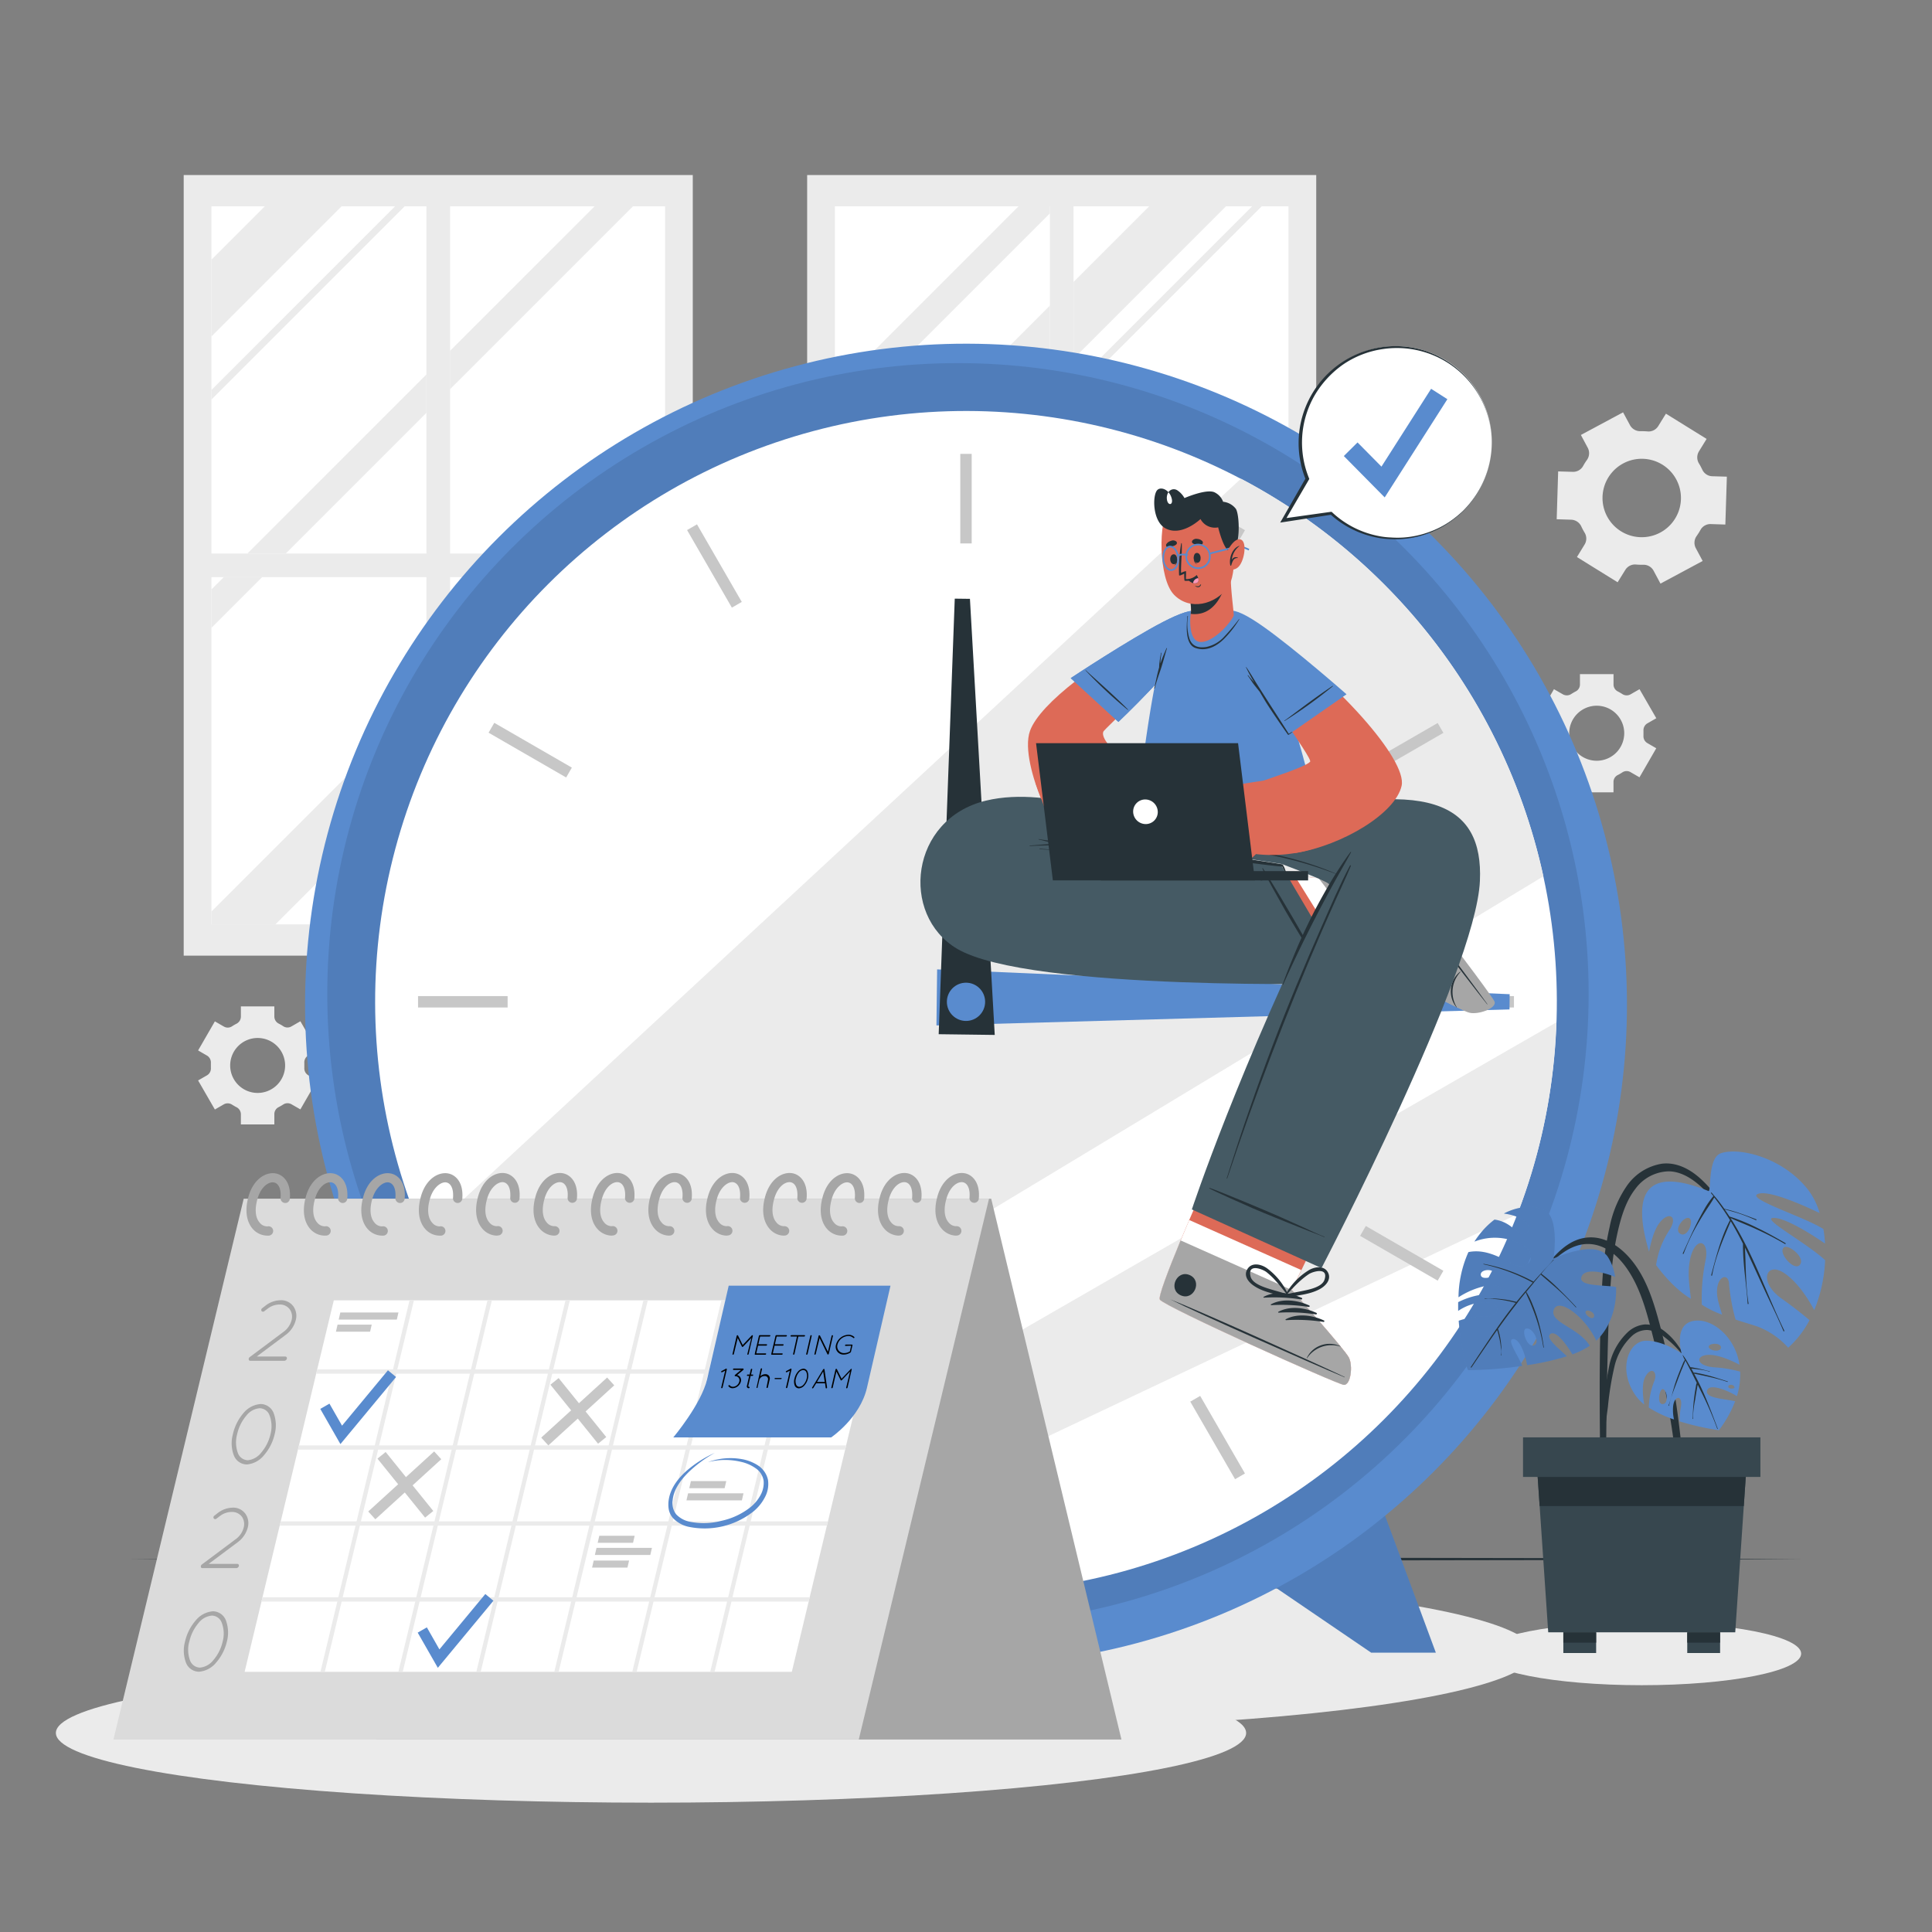 <svg xmlns="http://www.w3.org/2000/svg" viewBox="0 0 500 500"><rect x="0" y="0" width="500" height="500" fill="#808080" stroke="none"/><g id="freepik--background-complete--inject-65"><path d="M408.11,144.16l10.53,6.53,2-3.22a2.94,2.94,0,0,1,2.77-1.37c.62.05,1.23.07,1.85.06a2.93,2.93,0,0,1,2.68,1.53l1.79,3.35,10.92-5.86-1.79-3.34a3,3,0,0,1,.2-3.08c.35-.51.68-1,1-1.58a2.92,2.92,0,0,1,2.67-1.55l3.79.12.39-12.39-3.81-.11a2.93,2.93,0,0,1-2.56-1.73c-.13-.27-.27-.54-.41-.81s-.3-.54-.46-.8a3,3,0,0,1,0-3.07l2-3.25-10.53-6.53-2,3.23a2.94,2.94,0,0,1-2.78,1.36c-.61-.05-1.22-.07-1.84-.06a3,3,0,0,1-2.67-1.54l-1.8-3.34-10.92,5.86,1.79,3.34a3,3,0,0,1-.19,3.08,15.09,15.09,0,0,0-1,1.57,2.94,2.94,0,0,1-2.68,1.55l-3.8-.11-.38,12.38,3.8.12a3,3,0,0,1,2.56,1.72c.13.28.26.55.41.83s.29.53.45.79a2.94,2.94,0,0,1,0,3.09Zm7.82-10.49a10.15,10.15,0,1,1,13.74,4.16A10.15,10.15,0,0,1,415.93,133.67Z" style="fill:#ebebeb"></path><path d="M397.81,193.65l4.34,7.52,2.3-1.33a2,2,0,0,1,2.17.07,11.27,11.27,0,0,0,1.12.65,2,2,0,0,1,1.14,1.83v2.66h8.69v-2.66a2,2,0,0,1,1.14-1.83,11.27,11.27,0,0,0,1.12-.65,2,2,0,0,1,2.17-.07l2.3,1.33,4.34-7.52-2.31-1.34a2.05,2.05,0,0,1-1-1.91c0-.21,0-.43,0-.64s0-.43,0-.64a2.06,2.06,0,0,1,1-1.91l2.32-1.33-4.34-7.52L422,179.69a2.05,2.05,0,0,1-2.16-.08c-.36-.23-.74-.45-1.12-.65a2,2,0,0,1-1.14-1.83v-2.66h-8.69v2.66a2,2,0,0,1-1.14,1.83c-.38.2-.75.42-1.11.65a2.07,2.07,0,0,1-2.17.08l-2.31-1.33-4.34,7.52,2.31,1.33a2.05,2.05,0,0,1,1,1.91c0,.21,0,.42,0,.64s0,.43,0,.64a2.08,2.08,0,0,1-1,1.92Zm8.3-3.89a7.12,7.12,0,1,1,7.11,7.12A7.11,7.11,0,0,1,406.11,189.76Z" style="fill:#ebebeb"></path><path d="M51.27,279.62l4.34,7.52,2.3-1.33a2.05,2.05,0,0,1,2.16.08c.37.23.74.45,1.13.65a2.06,2.06,0,0,1,1.14,1.83V291H71v-2.66a2,2,0,0,1,1.15-1.83c.38-.2.76-.42,1.12-.65a2.05,2.05,0,0,1,2.16-.08l2.31,1.33,4.33-7.52-2.31-1.33a2.05,2.05,0,0,1-1-1.91c0-.21,0-.43,0-.64s0-.43,0-.64a2.05,2.05,0,0,1,1-1.91l2.31-1.34-4.33-7.52-2.31,1.33a2,2,0,0,1-2.17-.07,11.27,11.27,0,0,0-1.12-.65A2.06,2.06,0,0,1,71,263.11v-2.66H62.34v2.66a2.06,2.06,0,0,1-1.14,1.83,11.27,11.27,0,0,0-1.12.65,2,2,0,0,1-2.16.07l-2.31-1.33-4.34,7.52,2.31,1.34a2.08,2.08,0,0,1,1,1.9c0,.22,0,.43,0,.65s0,.43,0,.64a2.06,2.06,0,0,1-1,1.91Zm8.3-3.88a7.11,7.11,0,1,1,7.11,7.11A7.11,7.11,0,0,1,59.57,275.74Z" style="fill:#ebebeb"></path><rect x="47.54" y="45.3" width="131.75" height="202.02" style="fill:#ebebeb"></rect><rect x="54.72" y="53.39" width="55.64" height="89.86" style="fill:#fff"></rect><rect x="116.49" y="53.39" width="55.63" height="89.86" style="fill:#fff"></rect><rect x="54.72" y="149.37" width="55.64" height="89.86" style="fill:#fff"></rect><rect x="116.49" y="149.37" width="55.63" height="89.86" style="fill:#fff"></rect><polygon points="88.41 53.39 54.72 87.08 54.72 67.2 68.54 53.39 88.41 53.39" style="fill:#ebebeb"></polygon><polygon points="54.72 235.91 110.36 180.27 110.36 200.13 71.27 239.23 54.72 239.23 54.72 235.91" style="fill:#ebebeb"></polygon><polygon points="161.13 149.37 116.48 194.02 116.48 174.15 141.26 149.37 161.13 149.37" style="fill:#ebebeb"></polygon><polygon points="172.12 118.52 172.12 138.38 167.25 143.25 147.38 143.25 172.12 118.52" style="fill:#ebebeb"></polygon><polygon points="172.12 218.41 172.12 238.28 171.17 239.23 151.31 239.23 172.12 218.41" style="fill:#ebebeb"></polygon><polygon points="57.91 149.37 67.84 149.37 54.72 162.49 54.72 152.55 57.91 149.37" style="fill:#ebebeb"></polygon><polygon points="64.03 143.25 110.36 96.91 110.36 106.84 73.96 143.25 64.03 143.25" style="fill:#ebebeb"></polygon><polygon points="163.82 53.39 116.48 100.72 116.48 90.79 153.89 53.39 163.82 53.39" style="fill:#ebebeb"></polygon><polygon points="104.74 53.39 54.72 103.41 54.72 100.92 102.25 53.39 104.74 53.39" style="fill:#ebebeb"></polygon><polygon points="85.82 239.23 110.36 214.68 110.36 217.17 88.31 239.23 85.82 239.23" style="fill:#ebebeb"></polygon><polygon points="172.12 152.94 172.12 155.41 116.48 211.05 116.48 208.56 172.12 152.94" style="fill:#ebebeb"></polygon><rect x="208.89" y="45.3" width="131.75" height="202.02" style="fill:#ebebeb"></rect><rect x="216.07" y="53.39" width="55.64" height="89.86" style="fill:#fff"></rect><rect x="277.83" y="53.39" width="55.63" height="89.86" style="fill:#fff"></rect><rect x="216.07" y="149.37" width="55.64" height="89.86" style="fill:#fff"></rect><rect x="277.83" y="149.37" width="55.63" height="89.86" style="fill:#fff"></rect><polygon points="216.07 149.37 221.31 149.37 216.07 154.61 216.07 149.37" style="fill:#ebebeb"></polygon><polygon points="216.07 134.74 271.71 79.09 271.71 98.97 227.43 143.25 216.07 143.25 216.07 134.74" style="fill:#ebebeb"></polygon><polygon points="317.29 53.39 277.83 92.85 277.83 72.97 297.41 53.39 317.29 53.39" style="fill:#ebebeb"></polygon><polygon points="333.46 178.55 333.46 198.42 292.66 239.23 277.83 239.23 277.83 234.18 333.46 178.55" style="fill:#ebebeb"></polygon><polygon points="271.71 53.39 271.71 55.23 216.07 110.87 216.07 100.93 263.6 53.39 271.71 53.39" style="fill:#ebebeb"></polygon><polygon points="249.63 239.23 271.71 217.15 271.71 227.08 259.56 239.23 249.63 239.23" style="fill:#ebebeb"></polygon><polygon points="333.46 155.39 333.46 165.33 277.83 220.96 277.83 211.03 333.46 155.39" style="fill:#ebebeb"></polygon><polygon points="228.07 149.37 230.56 149.37 216.07 163.86 216.07 161.38 228.07 149.37" style="fill:#ebebeb"></polygon><polygon points="234.19 143.25 271.71 105.73 271.71 108.22 236.68 143.25 234.19 143.25" style="fill:#ebebeb"></polygon><polygon points="326.54 53.39 277.83 102.1 277.83 99.61 324.05 53.39 326.54 53.39" style="fill:#ebebeb"></polygon><polygon points="216.07 237.36 271.71 181.72 271.71 184.2 216.68 239.23 216.07 239.23 216.07 237.36" style="fill:#ebebeb"></polygon><polygon points="306.54 149.37 277.83 178.08 277.83 175.6 304.05 149.37 306.54 149.37" style="fill:#ebebeb"></polygon><polygon points="333.46 119.96 333.46 122.45 312.66 143.25 310.17 143.25 333.46 119.96" style="fill:#ebebeb"></polygon></g><g id="freepik--Shadows--inject-65"><ellipse cx="250" cy="427.7" rx="146.96" ry="19.81" style="fill:#ebebeb"></ellipse><ellipse cx="424.88" cy="427.96" rx="41.26" ry="8.17" style="fill:#ebebeb"></ellipse><ellipse cx="168.48" cy="448.49" rx="154.02" ry="18.04" style="fill:#ebebeb"></ellipse></g><g id="freepik--Floor--inject-65"><polygon points="33.4 403.49 87.55 403.25 141.7 403.16 250 402.99 358.3 403.16 412.45 403.25 466.6 403.49 412.45 403.74 358.3 403.82 250 403.99 141.7 403.82 87.55 403.74 33.4 403.49" style="fill:#263238"></polygon></g><g id="freepik--Clock--inject-65"><polygon points="142.67 389.23 128.41 427.7 145.15 427.7 176.15 406.58 142.67 389.23" style="fill:#598BCE"></polygon><polygon points="142.67 389.23 128.41 427.7 145.15 427.7 176.15 406.58 142.67 389.23" style="opacity:0.1"></polygon><polygon points="357.33 389.23 371.59 427.7 354.85 427.7 323.85 406.58 357.33 389.23" style="fill:#598BCE"></polygon><polygon points="357.33 389.23 371.59 427.7 354.85 427.7 323.85 406.58 357.33 389.23" style="opacity:0.1"></polygon><circle cx="250" cy="260" r="171.05" transform="translate(-110.62 252.93) rotate(-45)" style="fill:#598BCE"></circle><circle cx="247.92" cy="257.19" r="163.22" style="opacity:0.1"></circle><circle cx="250" cy="259.27" r="152.91" transform="translate(-110.11 252.72) rotate(-45)" style="fill:#fff"></circle><path d="M399.42,226.79c-69.63,42.19-184.07,111.4-248,149.34a153,153,0,0,1-41.79-56.19L321.16,123.88A153.06,153.06,0,0,1,399.42,226.79Z" style="fill:#ebebeb"></path><path d="M402.78,264.58a151.57,151.57,0,0,1-10.11,49.69L202,404.46a151.37,151.37,0,0,1-24.09-10.35C235.48,360.82,340.76,300.25,402.78,264.58Z" style="fill:#ebebeb"></path><rect x="248.52" y="117.46" width="2.95" height="23.18" style="fill:#c7c7c7"></rect><rect x="183.41" y="134.9" width="2.96" height="23.18" transform="translate(-48.47 112.06) rotate(-30)" style="fill:#c7c7c7"></rect><rect x="135.75" y="182.57" width="2.95" height="23.18" transform="translate(-99.54 215.9) rotate(-60)" style="fill:#c7c7c7"></rect><rect x="108.19" y="257.79" width="23.18" height="2.95" style="fill:#c7c7c7"></rect><rect x="125.63" y="322.9" width="23.18" height="2.95" transform="translate(-143.82 112.08) rotate(-30)" style="fill:#c7c7c7"></rect><rect x="173.3" y="370.57" width="23.18" height="2.96" transform="translate(-229.77 346.38) rotate(-60.03)" style="fill:#c7c7c7"></rect><rect x="248.52" y="377.9" width="2.95" height="23.18" style="fill:#c7c7c7"></rect><rect x="313.63" y="360.46" width="2.96" height="23.18" transform="translate(-143.8 207.39) rotate(-30)" style="fill:#c7c7c7"></rect><rect x="361.3" y="312.79" width="2.95" height="23.18" transform="translate(-99.54 476.34) rotate(-60)" style="fill:#c7c7c7"></rect><rect x="368.63" y="257.79" width="23.18" height="2.95" style="fill:#c7c7c7"></rect><rect x="351.19" y="192.68" width="23.18" height="2.95" transform="translate(-48.48 207.43) rotate(-30)" style="fill:#c7c7c7"></rect><rect x="303.52" y="145.01" width="23.18" height="2.96" transform="translate(30.81 346.31) rotate(-60.03)" style="fill:#c7c7c7"></rect><polygon points="390.66 261.24 242.35 265.38 242.53 250.88 390.7 257.3 390.66 261.24" style="fill:#598BCE"></polygon><polygon points="251.02 154.98 257.44 267.84 242.93 267.65 247.09 154.93 251.02 154.98" style="fill:#263238"></polygon><circle cx="250" cy="259.27" r="4.95" style="fill:#598BCE"></circle></g><g id="freepik--Character--inject-65"><path d="M386.53,259.18c-.55-1.66-30-40.55-32-41.29-.23-.1-13.38,9.26-13.38,9.26-.55.72-25.55-4.56-25.55-4.56l-.25,30.16,45.55-1s6.15,3.62,11.78,6.57h0a67.47,67.47,0,0,0,7.4,3.59C382.39,262.53,387.09,260.83,386.53,259.18Z" style="fill:#dd6a57"></path><path d="M380.11,261.94a64.69,64.69,0,0,1-7.4-3.59h0c-5.63-3-11.78-6.57-11.78-6.57l-10.14.22L334.9,226.39c3.49.62,6.08,1,6.26.76,0,0,13.15-9.37,13.38-9.26,2,.74,31.44,39.62,32,41.29S382.39,262.53,380.11,261.94Z" style="fill:#fff"></path><path d="M386.8,259.23c-.58-1.7-30.14-40.56-32.21-41.33-.78-.3-7.21,3.68-13.43,9.25l19.08,25s17.61,9.33,20,9.93S387.38,260.93,386.8,259.23Z" style="fill:#a6a6a6"></path><path d="M384.82,259.85c-5.12-6.39-25.15-32.65-29.72-39.36,0-.06,0-.08,0,0,5.2,6.22,25,32.65,29.78,39.31C385,259.91,384.93,260,384.82,259.85Z" style="fill:#263238"></path><path d="M376.91,260.67a6.54,6.54,0,0,1-1.37-5.1,6.33,6.33,0,0,1,2.37-4.11s.09,0,.06.08a7.59,7.59,0,0,0-1,9.07A.05.05,0,1,1,376.91,260.67Z" style="fill:#263238"></path><path d="M362.45,253.73c-2-2.58-3.4-6.31-2.5-9.55,0-.13.22-.07.23,0a45.19,45.19,0,0,0,2.63,9.32A.21.21,0,0,1,362.45,253.73Z" style="fill:#263238"></path><path d="M364.77,255.14c-2-2.58-3.4-6.3-2.5-9.54,0-.13.21-.08.23,0a45.71,45.71,0,0,0,2.62,9.31A.2.2,0,0,1,364.77,255.14Z" style="fill:#263238"></path><path d="M367.08,256.56c-2-2.58-3.4-6.31-2.5-9.55,0-.12.22-.07.24,0a44.46,44.46,0,0,0,2.62,9.31A.21.21,0,0,1,367.08,256.56Z" style="fill:#263238"></path><path d="M369.4,258c-2-2.58-3.4-6.3-2.5-9.54,0-.13.21-.08.23,0a45.71,45.71,0,0,0,2.62,9.31A.2.2,0,0,1,369.4,258Z" style="fill:#263238"></path><path d="M350.18,226.86c-2.22-2.94,2.33-6.39,4.56-3.45S352.4,229.79,350.18,226.86Z" style="fill:#263238"></path><path d="M361.3,258.72c.75-2.79.26-5.8.13-8.63a.4.4,0,0,0-.57-.31.08.08,0,0,0-.13,0,17.26,17.26,0,0,0-4.87,7.44c-.52,1.68-.32,4.16,1.78,4.65S360.87,260.35,361.3,258.72Zm-2.07,1.76c-3,1.9-2.8-2.31-2.37-3.54a19.62,19.62,0,0,1,1-2.29,51.24,51.24,0,0,1,2.74-4.4c0,1.39.08,2.78.11,4.17C360.78,256.08,360.91,259.44,359.23,260.48Z" style="fill:#263238"></path><path d="M352,241.76c-1.55,1.5-.44,3.72.87,4.89a17.19,17.19,0,0,0,8,3.87.09.09,0,0,0,.1-.09.41.41,0,0,0,.33-.56c-1.35-2.49-2.49-5.33-4.56-7.33C355.55,241.37,353.48,240.34,352,241.76Zm6.49,4.75c.69,1.21,1.32,2.45,2.06,3.63a51.67,51.67,0,0,1-4.63-2.36,19.4,19.4,0,0,1-2.06-1.43c-1-.82-3.37-4.32.2-4.26C356.06,242.13,357.68,245.07,358.51,246.51Z" style="fill:#263238"></path><path d="M314.23,213.34H293.79s-21.39-10.28-38.61-6.14c-19.75,4.75-22.28,29.55-7.52,38.32,18.71,11.11,101.93,9,101.93,9L331.6,224s-27.68-5.82-52.78-5l35.41,4.83Z" style="fill:#455a64"></path><path d="M332.79,226a.9.9,0,0,1,0-.16l0-.13c0-.09-.05-.19-.07-.29s-.14-.4-.21-.6-.17-.39-.26-.58a3.71,3.71,0,0,0-.33-.54s0,0-.05,0l0,0,0,0,0,0c-3.05-.57-23.73-3.53-26.8-3.88s-6.21-.64-9.32-.9a184.49,184.49,0,0,0-18.66-.67l-1.75,0c-.12,0-.26-.06-.38-.09l-.9-.21c-.56-.1-1.13-.19-1.69-.27-1.18-.18-2.36-.31-3.54-.53-.07,0-.09.1,0,.11,1.18.27,2.33.61,3.51.86l1,.22c-2.28.12-4.56.3-6.84.5-.07,0-.07.12,0,.12,3.1-.19,6.23-.21,9.33-.16s6.16.12,9.24.3c6.23.36,12.45.91,18.65,1.56,3.48.37,24.57,3.44,28.06,3.59h.05a2.34,2.34,0,0,0,.09.24l.3.57c.1.18.2.35.31.52l.17.26.09.12s.08.09.09.13S332.84,226,332.79,226Z" style="fill:#263238"></path><path d="M343.1,252.63C342,250.85,341,249,340,247.11s-2-3.69-3.07-5.53c-2.05-3.67-9.39-16-10.12-16.89,0-.05-.14,0-.12.07.35,1,4.94,9.14,6,11,2.11,3.65,4.33,7.22,6.52,10.83.62,1,1.27,2,1.9,3.06s1.31,2,1.89,3.08C343,252.75,343.14,252.69,343.1,252.63Z" style="fill:#263238"></path><path d="M326.61,227.77c-1.83-.45-3.71-.73-5.57-1.08l-5.58-1.05q-5.58-1-11.18-2c-7.45-1.26-14.93-2.3-22.45-3-4.24-.4-8.49-.67-12.75-1-.09,0-.08.13,0,.14,7.57.34,15.13,1.36,22.63,2.44s14.83,2.24,22.23,3.49l6.26,1.07c2.12.37,4.24.82,6.37,1.09C326.66,227.9,326.7,227.78,326.61,227.77Z" style="fill:#263238"></path><path d="M347.76,358.4c-1.79-.18-46.37-20.22-47.59-22.06-.46-.69,2.08-7.35,5.37-15.32.72-1.72,1.46-3.49,2.23-5.28,5-11.66,10.51-23.92,10.51-23.92l29.86,13.32-11.33,23.55-2.48,5.17s13.63,15.3,14.75,17.46S349.56,358.58,347.76,358.4Z" style="fill:#dd6a57"></path><path d="M347.76,358.4c-1.79-.18-46.37-20.22-47.59-22.06-.56-.84,3.3-10.5,7.6-20.6l29,12.95-2.48,5.17s13.63,15.3,14.75,17.46S349.56,358.58,347.76,358.4Z" style="fill:#fff"></path><path d="M347.76,358.4c-1.79-.18-46.37-20.22-47.59-22.06-.46-.69,2.08-7.35,5.37-15.32l28.79,12.84s13.63,15.3,14.75,17.46S349.56,358.58,347.76,358.4Z" style="fill:#a6a6a6"></path><path d="M347.93,356.33c-7.39-3.54-37.54-17.13-45.11-20.07-.07,0-.08,0,0,0,7.25,3.67,37.51,17,45.08,20.15C348,356.52,348.08,356.4,347.93,356.33Z" style="fill:#263238"></path><path d="M346.93,348.43a6.58,6.58,0,0,0-5.29-.18,6.32,6.32,0,0,0-3.46,3.24s.06.08.09,0a7.59,7.59,0,0,1,8.62-3A.05.05,0,0,0,346.93,348.43Z" style="fill:#263238"></path><path d="M336.89,335.9c-3-1.38-6.92-1.88-9.87-.27-.12.06,0,.22.08.21a45.49,45.49,0,0,1,9.68.46A.21.21,0,0,0,336.89,335.9Z" style="fill:#263238"></path><path d="M338.79,337.84c-3-1.38-6.91-1.89-9.87-.28-.11.07,0,.23.09.22a45.39,45.39,0,0,1,9.67.45A.2.2,0,0,0,338.79,337.84Z" style="fill:#263238"></path><path d="M340.7,339.78c-3-1.39-6.92-1.89-9.87-.28-.12.06,0,.23.08.22a45.36,45.36,0,0,1,9.67.45A.21.21,0,0,0,340.7,339.78Z" style="fill:#263238"></path><path d="M342.6,341.72c-3-1.39-6.91-1.89-9.87-.28-.11.06,0,.22.09.22a45.39,45.39,0,0,1,9.67.45A.2.2,0,0,0,342.6,341.72Z" style="fill:#263238"></path><path d="M307.91,330c-3.36-1.5-5.7,3.72-2.33,5.23S311.28,331.51,307.91,330Z" style="fill:#263238"></path><path d="M343.71,329.38c-.95-1.94-3.41-1.57-4.93-.69a17.17,17.17,0,0,0-6.15,6.43.08.08,0,0,0,.05.13.4.4,0,0,0,.43.48c2.79-.51,5.84-.72,8.39-2.08C343,332.86,344.61,331.21,343.71,329.38Zm-6.53,4.7c-1.36.29-2.74.51-4.09.85,1.2-1.25,2.35-2.55,3.67-3.68a19.6,19.6,0,0,1,2-1.53c1.1-.69,5.16-1.87,4,1.52C342.11,333.1,338.81,333.74,337.18,334.08Z" style="fill:#263238"></path><path d="M324.7,332.89c2.42,1.57,5.44,2,8.18,2.79.28.08.48-.2.47-.45a.08.08,0,0,0,.06-.12,17.14,17.14,0,0,0-5.58-6.93c-1.44-1-3.86-1.59-5,.26S323.28,332,324.7,332.89Zm-1.05-2.52c-.87-3.47,3.08-1.95,4.11-1.16a19.83,19.83,0,0,1,1.86,1.69,50.73,50.73,0,0,1,3.35,4c-1.32-.45-2.67-.79-4-1.19C327.37,333.21,324.13,332.29,323.65,330.37Z" style="fill:#263238"></path><path d="M308.45,313,342,328.18s40-76.72,41-100.21c.89-20-13-27.7-58-14.77l-11,.14v7.6c4.83.64,17.74,2.67,17.74,2.67,9.39,3.54,12.41,5,12.26,5.31C320.62,276.2,308.45,313,308.45,313Z" style="fill:#455a64"></path><path d="M349.53,220.48c-1.35,1.81-2.61,3.69-3.81,5.61a80.58,80.58,0,0,0-22.88-6q-3.31-.41-6.66-.59c-.09,0-.09.13,0,.14A100.38,100.38,0,0,1,339.47,224c2.09.64,4.14,1.39,6.2,2.13-1.44,2.31-2.8,4.67-4.1,7.05A140.2,140.2,0,0,0,335,246.93c-1.08,2.59-2.13,5.2-3.06,7.85,0,.08.1.13.13.05q6.17-13.72,13.44-26.86c1.37-2.47,2.8-4.91,4.14-7.4C349.69,220.5,349.58,220.42,349.53,220.48Z" style="fill:#263238"></path><path d="M342.77,320.07c-2-.77-3.86-1.72-5.78-2.58l-5.77-2.59c-3.83-1.72-17.11-7.22-18.21-7.48-.07,0-.11.09-.05.13.85.55,9.42,4.36,11.35,5.19,3.88,1.66,7.79,3.2,11.7,4.78,1.12.45,2.24.87,3.36,1.32s2.26.84,3.35,1.33C342.79,320.2,342.83,320.09,342.77,320.07Z" style="fill:#263238"></path><path d="M349.37,224c-2.65,5-4.91,10.31-7.21,15.51s-4.52,10.39-6.69,15.62q-6.47,15.64-12,31.64c-2.11,6-4.08,12.1-6,18.19,0,.08.11.12.14,0,3.56-10.77,7.41-21.44,11.44-32s8.28-21.06,12.79-31.43q1.9-4.36,3.86-8.71c1.31-2.9,2.67-5.78,3.9-8.71C349.6,223.93,349.43,223.83,349.37,224Z" style="fill:#263238"></path><path d="M294,215.78c.76.75,47.45.3,47.68,0,.61-.82-6.38-30.24-11.63-41.4-6.72-14.3-10.27-15.49-12.4-16.29a16.52,16.52,0,0,0-8.73-.07c-1.32.59-6.9,7.28-8.47,12.59C297.3,181.27,293.33,215.12,294,215.78Z" style="fill:#598BCE"></path><path d="M325.5,161.77c20.61,14.46,38.7,34.88,37.24,41.58-1.54,7.08-15.19,15.4-27.42,17.4-2.5.41-10.89-17.78-8.34-18.72,2-.72,11-3.61,12.08-4.9.73-.9-14.08-20.36-19-30.62C314.85,155.78,320,157.9,325.5,161.77Z" style="fill:#dd6a57"></path><path d="M332.15,201.31s-7.65,1-12.63,1.92c-2.77.51-7.45,1.79-9.32,3.1-2.79,1.95-13.24,11.88-10.88,14.47,2.13,2.34,5.1-1.57,5.1-1.57s-3.65,4-.82,5.63,6.23-3.78,6.23-3.78-4.17,3.94-1,5.44c2.76,1.3,7.34-4.58,7.34-4.58s-4.83,3.66-2.13,5.27c3,1.78,11-6.17,11-6.17a36.22,36.22,0,0,0,15.21-1.51C341.07,219.26,332.15,201.31,332.15,201.31Z" style="fill:#dd6a57"></path><path d="M308.71,222.4l.87-1.24a25.5,25.5,0,0,1,1.76-2.37c.63-.72,1.29-1.41,2-2.09s1.52-1.35,2.22-2.08a.06.06,0,1,1,.08.08,28.19,28.19,0,0,0-2,2.25l-1.87,2.27c-.61.75-1.26,1.44-1.89,2.17-.31.36-.61.74-.9,1.11a8.82,8.82,0,0,1-.87,1.05,0,0,0,0,1-.07-.05A6.93,6.93,0,0,1,308.71,222.4Z" style="fill:#263238"></path><path d="M303.68,220.07a38.33,38.33,0,0,1,3.17-4.46,27.36,27.36,0,0,1,3.93-3.83.06.06,0,0,1,.08.08c-1.18,1.41-2.38,2.8-3.57,4.18-.59.68-3.15,3.85-3.46,4.15C303.75,220.26,303.64,220.15,303.68,220.07Z" style="fill:#263238"></path><path d="M313.39,224.72a39,39,0,0,1,3.06-4.14,34.24,34.24,0,0,1,4-3.4.06.06,0,0,1,.08.08c-1.25,1.23-2.52,2.43-3.7,3.73-.58.63-2.74,3.27-3.35,3.82C313.45,224.86,313.36,224.79,313.39,224.72Z" style="fill:#263238"></path><path d="M348.48,179.68l-15,10.43s-11.94-17.23-15.16-25.47.22-8.37,8.46-2.59S348.48,179.68,348.48,179.68Z" style="fill:#598BCE"></path><path d="M344.93,177.6a125.53,125.53,0,0,1-12.48,9c-.05,0-.11-.05-.05-.09,1.14-.74,7.24-5.54,12.47-9C344.93,177.46,345,177.55,344.93,177.6Z" style="fill:#263238"></path><path d="M334.44,189.4c-.1,0-.77.43-.91.51-1.8-2.88-3.73-5.8-5.56-8.67-.89-1.4-1.79-2.8-2.68-4.21s-1.78-3-2.79-4.41a0,0,0,0,0-.07,0,46.45,46.45,0,0,0,2.23,4.1,7.37,7.37,0,0,0-.5-.61c-.39-.44-.77-.88-1.13-1.34-.06-.08-.18,0-.12.07.34.45.65.91.95,1.38s.64.92,1,1.37.67.84,1,1.25l.13.15c.49.84,1,1.68,1.49,2.51,1.8,2.9,5.87,8.73,5.92,8.71a8.41,8.41,0,0,0,1.08-.77S334.49,189.39,334.44,189.4Z" style="fill:#263238"></path><path d="M300.28,162c-16.06,9-31,19.84-33.7,27.1-1.66,4.57.84,12.67,2.82,17.53,1,2.36,23.25-7.69,21.31-9.61-4.8-4.76-5.61-6.71-5.14-7.72.29-.64,17.66-16.74,22.44-23.89C314.68,155.44,307.3,158.07,300.28,162Z" style="fill:#dd6a57"></path><path d="M300,218.9c-2.1,1.27-4.78-4.16-4.78-4.16a4.51,4.51,0,0,1-1.17,2.84c-1.31,1.31-3.95-.17-3.95-.17a5.6,5.6,0,0,1-1.71,2.8c-1.39,1.13-4.26,0-4.26,0a4.93,4.93,0,0,1-3.06,1.51c-3.13.2-5.92-3.69-7.72-6.15s-4.6-11.1-5.3-12.7l15.66-11.68s11.2,8.71,12.9,11.9C298,205.8,303.16,217,300,218.9Z" style="fill:#dd6a57"></path><path d="M295.21,214.66a40.7,40.7,0,0,0-4-9.13c0-.06-.13,0-.1.06,1.61,2.86,2.5,6.21,4,9.13A.08.08,0,0,0,295.21,214.66Z" style="fill:#263238"></path><path d="M290.22,217.21a8.37,8.37,0,0,0-1.05-2c-.42-.69-.86-1.36-1.3-2q-1.33-2-2.77-4c0-.06-.14,0-.1,0,.89,1.34,1.75,2.69,2.58,4.07.41.69.82,1.38,1.22,2.07a11,11,0,0,0,1.23,1.92A.11.11,0,0,0,290.22,217.21Z" style="fill:#263238"></path><path d="M284.05,220.17a6,6,0,0,0-1.05-1.76l-1.24-1.82c-.82-1.21-1.64-2.43-2.42-3.67,0-.07-.14,0-.1.05.78,1.27,1.55,2.55,2.35,3.81.39.62.78,1.24,1.18,1.85a5.72,5.72,0,0,0,1.22,1.58A0,0,0,0,0,284.05,220.17Z" style="fill:#263238"></path><path d="M277.1,175.5l12.34,11.33S304.71,172.4,309,164.66s.91-8.32-8-3.71S277.1,175.5,277.1,175.5Z" style="fill:#598BCE"></path><path d="M277.1,175.5l12.34,11.33S304.71,172.4,309,164.66s.91-8.32-8-3.71S277.1,175.5,277.1,175.5Z" style="fill:#598BCE"></path><path d="M291.83,183.69a117.14,117.14,0,0,1-10.89-10.17c-.05,0,0-.11.07-.06.92.94,6.62,5.84,10.9,10.15C292,183.66,291.88,183.73,291.83,183.69Z" style="fill:#263238"></path><path d="M301.89,167.75c-.56,1.3-1.12,2.6-1.58,3.94a2.44,2.44,0,0,0,0-.27,18.15,18.15,0,0,1,.29-2.42c0-.09-.12-.12-.13,0-.16.8-.3,1.61-.4,2.43-.05.39-.07.78-.09,1.17,0,0,0,.09,0,.14l0,0c-.52,1.78-.83,3.59-1.27,5.38,0,.09.12.12.14,0,.43-1.76,1.08-3.47,1.64-5.19s1-3.47,1.53-5.19C302,167.73,301.92,167.69,301.89,167.75Z" style="fill:#263238"></path><path d="M310.26,166.08c2.65.64,7.22-3.4,9-6.67.12-.23-.21-2.6-.48-5.51-.16-1.76-.29-3.73-.29-5.53,0-.37-11.32,2.7-11.32,2.7a28.92,28.92,0,0,1,1.06,6.93,3.5,3.5,0,0,1-.08.74.74.74,0,0,1,0,.12C307.93,160.27,307.7,165.46,310.26,166.08Z" style="fill:#dd6a57"></path><path d="M317.83,148.41c-.54,3.05-2.47,10.41-8.51,10.52a6,6,0,0,1-1.15-.07c0-.05,0-.08,0-.12a4.4,4.4,0,0,0,.09-.74,28.69,28.69,0,0,0-1.07-6.93S315.37,148.85,317.83,148.41Z" style="fill:#263238"></path><path d="M317.92,133.42c2,3.69,2.19,15.47-.1,18.56-3.32,4.49-9.89,6.17-14,1.92s-4-19.47-1.3-22.4C306.46,127.18,315,128,317.92,133.42Z" style="fill:#dd6a57"></path><path d="M318.08,151.81h0" style="fill:none;stroke:#f5a79e;stroke-linecap:round;stroke-linejoin:round;stroke-width:0px"></path><path d="M309,143.94s.06,0,.06.07c0,.8.12,1.71.84,2,0,0,0,0,0,0C309,145.91,308.85,144.7,309,143.94Z" style="fill:#263238"></path><path d="M309.67,143.1c1.27-.12,1.43,2.43.25,2.55S308.6,143.21,309.67,143.1Z" style="fill:#263238"></path><path d="M304.55,144.24s-.06,0-.06.07c.08.79,0,1.71-.67,2,0,0,0,0,0,0C304.69,146.19,304.74,145,304.55,144.24Z" style="fill:#263238"></path><path d="M303.79,143.45c-1.28,0-1.22,2.55,0,2.56S304.86,143.47,303.79,143.45Z" style="fill:#263238"></path><path d="M310.73,141c-.36,0-.7-.07-1.05-.11a1.69,1.69,0,0,1-1.05-.31.56.56,0,0,1-.07-.66,1.35,1.35,0,0,1,1.29-.45,2,2,0,0,1,1.3.56A.58.58,0,0,1,310.73,141Z" style="fill:#263238"></path><path d="M302.5,141.66a8.36,8.36,0,0,0,1-.33,1.66,1.66,0,0,0,1-.52.54.54,0,0,0-.07-.66A1.33,1.33,0,0,0,303,140a2,2,0,0,0-1.16.83A.58.58,0,0,0,302.5,141.66Z" style="fill:#263238"></path><path d="M310.75,151.22c-.18.2-.35.47-.64.51a2.14,2.14,0,0,1-.86-.15s-.05,0,0,0a1.06,1.06,0,0,0,1,.37.84.84,0,0,0,.58-.74S310.78,151.19,310.75,151.22Z" style="fill:#263238"></path><path d="M309.77,148.9a2.69,2.69,0,0,1-1.72,1.31,3.9,3.9,0,0,1-1,.11h-.19l-.17,0a.2.2,0,0,1-.17-.17h0V150h0V150c-.06-.61-.05-1.54-.05-1.54-.22.12-1.32.7-1.33.38a41.28,41.28,0,0,1,.55-8.22.08.08,0,0,1,.15,0c.1,2.55-.24,5.09-.18,7.65a5.09,5.09,0,0,1,1.25-.47c.09,0,0,1.8,0,2.07v0a3.78,3.78,0,0,0,2.74-1C309.75,148.79,309.82,148.84,309.77,148.9Z" style="fill:#263238"></path><path d="M307.42,150a3.25,3.25,0,0,0,1.34.92,1.47,1.47,0,0,0,.88,0c.62-.21.6-.79.46-1.28a3.51,3.51,0,0,0-.33-.74A4.14,4.14,0,0,1,307.42,150Z" style="fill:#263238"></path><path d="M308.76,150.9a1.47,1.47,0,0,0,.88,0c.62-.21.6-.79.46-1.28A1.5,1.5,0,0,0,308.76,150.9Z" style="fill:#ff98b9"></path><path d="M301.69,136.77c4.17,2.18,9-2.44,9-2.44a4.22,4.22,0,0,0,4.57,2.15s1.53,6.44,3.24,6.22c2.62-.33,2.38-9.32,1.35-11a4.74,4.74,0,0,0-3.31-1.84,4.36,4.36,0,0,0-2.09-2.38c-2-1.16-7.91,1.42-7.91,1.42a5.78,5.78,0,0,0-1.84-2,1.64,1.64,0,0,0-2.31.49,3.72,3.72,0,0,1,.82,1.54c.54,1.87-1,2.05-1.21.32a2.7,2.7,0,0,1,.39-1.86c-.9-1-2.2-1.26-2.89-.56C298.21,128.17,298.23,135,301.69,136.77Z" style="fill:#263238"></path><path d="M303.21,147.75c-1.19.08-2.26-1.31-2.38-3.1s.73-3.33,1.92-3.41,2.25,1.31,2.38,3.1S304.4,147.66,303.21,147.75Zm-.43-6.07c-.95.06-1.63,1.38-1.52,2.94s1,2.76,1.92,2.69,1.63-1.38,1.51-2.94S303.72,141.61,302.78,141.68Z" style="fill:#598BCE"></path><path d="M310.5,147.23a3.27,3.27,0,1,1,2.81-3.47A3.17,3.17,0,0,1,310.5,147.23Zm-.43-6.08a2.84,2.84,0,1,0,2.81,2.64A2.74,2.74,0,0,0,310.07,141.15Z" style="fill:#598BCE"></path><path d="M307.36,143.89c-1.67-.46-2.37.13-2.37.13l-.3-.32s.86-.76,2.78-.23Z" style="fill:#598BCE"></path><path d="M313.07,143.49l-.11-.43c.28-.07,6.83-1.77,7.55-1.86a7.83,7.83,0,0,1,2.81.87l-.18.39a8.4,8.4,0,0,0-2.54-.83h0C320,141.7,315.42,142.88,313.07,143.49Z" style="fill:#598BCE"></path><path d="M317.35,143.16s1.91-4.15,3.75-3.53.86,6.31-1,7.4a2,2,0,0,1-2.87-.6Z" style="fill:#dd6a57"></path><path d="M320.78,141.26a0,0,0,0,1,0,.05,5.1,5.1,0,0,0-2,3.62,1.12,1.12,0,0,1,1.6-.59s0,.08,0,.08a1.24,1.24,0,0,0-1.27.67,5.91,5.91,0,0,0-.46,1.21c0,.13-.27.11-.25,0v0C318,144.47,318.93,141.77,320.78,141.26Z" style="fill:#263238"></path><path d="M320.68,160.2a53,53,0,0,1-3.8,4.51,8.69,8.69,0,0,1-4.74,2.74c-1.78.24-3.58,0-4.33-2.22a13,13,0,0,1-.37-5.74c0-.1-.13-.12-.14,0-.29,2.89-.53,7.34,2.12,8.22,3,1,5.75-.63,7.71-2.73a27.31,27.31,0,0,0,3.61-4.72S320.71,160.17,320.68,160.2Z" style="fill:#263238"></path><rect x="284.89" y="225.44" width="53.65" height="2.41" style="fill:#263238"></rect><polygon points="324.77 227.84 272.48 227.84 268.13 192.33 320.41 192.33 324.77 227.84" style="fill:#263238"></polygon><path d="M299.63,210.09a3.11,3.11,0,0,1-3.13,3.18,3.26,3.26,0,0,1-3.24-3.18,3.12,3.12,0,0,1,3.13-3.19A3.26,3.26,0,0,1,299.63,210.09Z" style="fill:#fff"></path></g><g id="freepik--Calendar--inject-65"><polygon points="290.23 450.19 97.34 450.19 63.63 310.22 256.52 310.22 290.23 450.19" style="fill:#a6a6a6"></polygon><polygon points="29.36 450.19 222.25 450.19 255.96 310.22 63.07 310.22 29.36 450.19" style="fill:#dbdbdb"></polygon><polygon points="227.99 336.52 223.69 354.4 223.43 355.5 218.98 374.07 218.72 375.17 214.27 393.72 214 394.82 209.54 413.38 209.28 414.49 204.92 432.67 63.31 432.67 67.67 414.49 67.93 413.38 72.39 394.82 72.66 393.72 77.11 375.17 77.38 374.07 81.83 355.5 82.09 354.4 86.39 336.52 227.99 336.52" style="fill:#fff"></polygon><polygon points="107.13 336.52 102.83 354.4 102.57 355.5 98.12 374.07 97.86 375.17 93.41 393.72 93.14 394.82 88.69 413.38 88.42 414.49 84.06 432.67 82.93 432.67 87.3 414.49 87.56 413.38 92.01 394.82 92.28 393.72 96.72 375.17 96.99 374.07 101.45 355.5 101.71 354.4 105.99 336.52 107.13 336.52" style="fill:#ebebeb"></polygon><polygon points="127.3 336.52 123 354.4 122.74 355.5 118.29 374.07 118.03 375.17 113.58 393.72 113.31 394.82 108.86 413.38 108.59 414.49 104.23 432.67 103.1 432.67 107.47 414.49 107.73 413.38 112.18 394.82 112.45 393.72 116.89 375.17 117.16 374.07 121.62 355.5 121.88 354.4 126.16 336.52 127.3 336.52" style="fill:#ebebeb"></polygon><polygon points="147.48 336.52 143.19 354.4 142.92 355.5 138.47 374.07 138.21 375.17 133.76 393.72 133.5 394.82 129.04 413.38 128.77 414.49 124.41 432.67 123.28 432.67 127.65 414.49 127.92 413.38 132.36 394.82 132.63 393.72 137.08 375.17 137.34 374.07 141.8 355.5 142.06 354.4 146.35 336.52 147.48 336.52" style="fill:#ebebeb"></polygon><polygon points="167.65 336.52 163.36 354.4 163.09 355.5 158.64 374.07 158.38 375.17 153.93 393.72 153.67 394.82 149.21 413.38 148.94 414.49 144.58 432.67 143.45 432.67 147.82 414.49 148.09 413.38 152.53 394.82 152.8 393.72 157.25 375.17 157.51 374.07 161.97 355.5 162.23 354.4 166.52 336.52 167.65 336.52" style="fill:#ebebeb"></polygon><polygon points="187.83 336.52 183.54 354.4 183.27 355.5 178.83 374.07 178.56 375.17 174.11 393.72 173.85 394.82 169.39 413.38 169.13 414.49 164.77 432.67 163.63 432.67 168 414.49 168.27 413.38 172.72 394.82 172.98 393.72 177.43 375.17 177.69 374.07 182.15 355.5 182.41 354.4 186.7 336.52 187.83 336.52" style="fill:#ebebeb"></polygon><polygon points="208 336.52 203.71 354.4 203.44 355.5 199 374.07 198.73 375.17 194.28 393.72 194.02 394.82 189.56 413.38 189.3 414.49 184.94 432.67 183.8 432.67 188.17 414.49 188.44 413.38 192.89 394.82 193.15 393.72 197.6 375.17 197.86 374.07 202.32 355.5 202.59 354.4 206.87 336.52 208 336.52" style="fill:#ebebeb"></polygon><polygon points="223.69 354.4 223.43 355.5 81.83 355.5 82.09 354.4 223.69 354.4" style="fill:#ebebeb"></polygon><polygon points="218.98 374.07 218.72 375.17 77.11 375.17 77.38 374.07 218.98 374.07" style="fill:#ebebeb"></polygon><polygon points="214.27 393.72 214 394.82 72.39 394.82 72.66 393.72 214.27 393.72" style="fill:#ebebeb"></polygon><polygon points="209.54 413.38 209.28 414.49 67.67 414.49 67.93 413.38 209.54 413.38" style="fill:#ebebeb"></polygon><rect x="103.54" y="374.46" width="2.73" height="19.62" transform="translate(-218.12 151.2) rotate(-38.92)" style="fill:#c7c7c7"></rect><rect x="93.22" y="383.04" width="23.08" height="2.73" transform="translate(-231.63 170.89) rotate(-42.35)" style="fill:#c7c7c7"></rect><rect x="148.31" y="355.33" width="2.73" height="19.62" transform="translate(-196.17 175.08) rotate(-38.92)" style="fill:#c7c7c7"></rect><rect x="137.98" y="363.92" width="23.08" height="2.73" transform="translate(-207.06 196.05) rotate(-42.35)" style="fill:#c7c7c7"></rect><polygon points="88.1 373.73 82.89 364.62 85.26 363.26 88.52 368.96 100.4 354.63 102.5 356.37 88.1 373.73" style="fill:#598BCE"></polygon><polygon points="113.31 431.63 108.1 422.52 110.47 421.16 113.72 426.86 125.6 412.53 127.7 414.27 113.31 431.63" style="fill:#598BCE"></polygon><path d="M185,376a32.15,32.15,0,0,0-6.92,5.12c-2,2-3.75,4.43-4,7.16a4.71,4.71,0,0,0,.92,3.63,6.64,6.64,0,0,0,3.41,1.89,18,18,0,0,0,8.28-.21,18.35,18.35,0,0,0,7.51-3.51,10.29,10.29,0,0,0,2.61-3.12,6.52,6.52,0,0,0,.81-3.8,4.85,4.85,0,0,0-2.09-3.2,10.59,10.59,0,0,0-3.81-1.65,17.76,17.76,0,0,0-8.51.09,17,17,0,0,1,8.66-.8,11.27,11.27,0,0,1,4.2,1.59,6,6,0,0,1,2.68,3.77,7.26,7.26,0,0,1-.82,4.58,11.58,11.58,0,0,1-2.87,3.56,20.35,20.35,0,0,1-17,4,7.83,7.83,0,0,1-4-2.35,4.86,4.86,0,0,1-1-2.21,7.72,7.72,0,0,1,0-2.35c.46-3.11,2.45-5.6,4.61-7.53A29.42,29.42,0,0,1,185,376Z" style="fill:#598BCE"></path><polygon points="102.7 341.5 87.66 341.5 88.08 339.66 103.12 339.66 102.7 341.5" style="fill:#c7c7c7"></polygon><polygon points="95.78 344.64 86.94 344.64 87.36 342.81 96.2 342.81 95.78 344.64" style="fill:#c7c7c7"></polygon><polygon points="163.83 399.28 154.68 399.28 155.1 397.45 164.25 397.45 163.83 399.28" style="fill:#c7c7c7"></polygon><polygon points="162.38 405.69 153.23 405.69 153.65 403.86 162.81 403.86 162.38 405.69" style="fill:#c7c7c7"></polygon><polygon points="168.3 402.43 153.95 402.43 154.38 400.59 168.72 400.59 168.3 402.43" style="fill:#c7c7c7"></polygon><polygon points="187.53 385.15 178.38 385.15 178.8 383.31 187.96 383.31 187.53 385.15" style="fill:#c7c7c7"></polygon><polygon points="192 388.29 177.65 388.29 178.08 386.46 192.42 386.46 192 388.29" style="fill:#c7c7c7"></polygon><path d="M64.64,351.21l8.83-6.6a5.37,5.37,0,0,0,2-3,3.36,3.36,0,0,0-.43-2.68,3.12,3.12,0,0,0-2.67-1.32,5,5,0,0,0-3,1l-.92.69a.51.51,0,0,1-.76,0,.55.55,0,0,1,.2-.76l.92-.72a6.52,6.52,0,0,1,3.77-1.32A3.88,3.88,0,0,1,76,338.2a4.21,4.21,0,0,1,.55,3.42,6.83,6.83,0,0,1-2.55,3.8l-7.56,5.65h7.39a.43.43,0,0,1,.41.56.73.73,0,0,1-.66.54H64.79a.4.4,0,0,1-.36-.16A.62.62,0,0,1,64.64,351.21Z" style="fill:#a6a6a6"></path><path d="M60.27,371.18A12.61,12.61,0,0,1,63,365.71a6.4,6.4,0,0,1,4.46-2.35,3.65,3.65,0,0,1,3.36,2.35,9,9,0,0,1,.26,5.47,12.55,12.55,0,0,1-2.78,5.45A6.36,6.36,0,0,1,63.87,379a3.64,3.64,0,0,1-3.36-2.37A8.87,8.87,0,0,1,60.27,371.18Zm1.1,0a8,8,0,0,0,.19,4.85,2.83,2.83,0,0,0,2.57,1.88A5,5,0,0,0,67.55,376,11.21,11.21,0,0,0,70,371.18a8,8,0,0,0-.23-4.85,2.76,2.76,0,0,0-2.56-1.88,4.84,4.84,0,0,0-3.43,1.88A11.16,11.16,0,0,0,61.37,371.18Z" style="fill:#a6a6a6"></path><path d="M52.25,404.88l8.83-6.6a5.37,5.37,0,0,0,2-3,3.36,3.36,0,0,0-.43-2.68A3.13,3.13,0,0,0,60,391.29a5,5,0,0,0-3,1l-.92.69a.51.51,0,0,1-.76,0,.55.55,0,0,1,.2-.76l.92-.72a6.52,6.52,0,0,1,3.77-1.32,3.88,3.88,0,0,1,3.37,1.68,4.21,4.21,0,0,1,.55,3.42,6.83,6.83,0,0,1-2.55,3.8l-7.57,5.65h7.4a.43.43,0,0,1,.41.56.73.73,0,0,1-.66.54H52.4a.4.4,0,0,1-.36-.16A.62.62,0,0,1,52.25,404.88Z" style="fill:#a6a6a6"></path><path d="M47.88,424.85a12.61,12.61,0,0,1,2.76-5.47A6.4,6.4,0,0,1,55.1,417a3.65,3.65,0,0,1,3.36,2.35,9.08,9.08,0,0,1,.26,5.47,12.66,12.66,0,0,1-2.78,5.45,6.36,6.36,0,0,1-4.46,2.37,3.63,3.63,0,0,1-3.36-2.37A8.87,8.87,0,0,1,47.88,424.85Zm1.1,0a8,8,0,0,0,.19,4.85,2.85,2.85,0,0,0,2.57,1.88,5,5,0,0,0,3.42-1.88,11.09,11.09,0,0,0,2.46-4.85A7.88,7.88,0,0,0,57.4,420a2.76,2.76,0,0,0-2.56-1.88A4.84,4.84,0,0,0,51.41,420,11.16,11.16,0,0,0,49,424.85Z" style="fill:#a6a6a6"></path><path d="M230.46,332.73s-4.28,18.55-6.09,26.41S215.1,372,215.1,372H174.25s7.27-8.65,8.75-15.07l5.59-24.2Z" style="fill:#598BCE"></path><path d="M194.45,346.26l-2.14,2.25a.24.24,0,0,1-.16.08h0a.13.13,0,0,1-.13-.08l-1.1-2.24-1,4.15a.23.23,0,0,1-.21.17.13.13,0,0,1-.14-.17l1.08-4.68a.21.21,0,0,1,.1-.14h0a.16.16,0,0,1,.23,0l1.23,2.49,2.36-2.49a.2.2,0,0,1,.26,0,.13.13,0,0,1,0,.06.27.27,0,0,1,0,.09l-1.08,4.68a.23.23,0,0,1-.21.17.13.13,0,0,1-.13-.17Z"></path><path d="M196.41,345.71a.24.24,0,0,1,.22-.17h2.6a.13.13,0,0,1,.13.17.23.23,0,0,1-.22.18h-2.42l-.46,2h2.12a.14.14,0,0,1,.13.18.23.23,0,0,1-.21.18h-2.12l-.46,2h2.42a.13.13,0,0,1,.13.18.22.22,0,0,1-.21.17h-2.62a.13.13,0,0,1-.12-.17Z"></path><path d="M200.7,345.71a.23.23,0,0,1,.21-.17h2.6a.14.14,0,0,1,.14.17.24.24,0,0,1-.22.18H201l-.46,2h2.12a.14.14,0,0,1,.13.18.23.23,0,0,1-.22.18h-2.11l-.46,2h2.42c.1,0,.15.08.13.18a.23.23,0,0,1-.22.17h-2.61a.13.13,0,0,1-.12-.17Z"></path><path d="M206.25,345.89h-1.52a.14.14,0,0,1-.14-.18.25.25,0,0,1,.22-.17h3.39a.14.14,0,0,1,.14.17.24.24,0,0,1-.22.18H206.6l-1,4.53a.23.23,0,0,1-.21.17.14.14,0,0,1-.14-.17Z"></path><path d="M209.72,345.71a.23.23,0,0,1,.21-.17.14.14,0,0,1,.14.17L209,350.42a.25.25,0,0,1-.23.17.13.13,0,0,1-.13-.17Z"></path><path d="M212.11,346.28l-1,4.14a.23.23,0,0,1-.21.17.13.13,0,0,1-.13-.17l1.07-4.64a.2.2,0,0,1,.11-.19c.09,0,.2,0,.23,0l2.09,4.25.95-4.12a.23.23,0,0,1,.21-.17.14.14,0,0,1,.14.17l-1.08,4.66a.24.24,0,0,1-.22.17.14.14,0,0,1-.12-.06l0,0Z"></path><path d="M218.84,348.32a.13.13,0,0,1-.14-.17.23.23,0,0,1,.23-.18h1.58a.13.13,0,0,1,.11.18l-.4,1.73v0a.26.26,0,0,1-.1.13,3.21,3.21,0,0,1-1.76.55,2,2,0,0,1-2-2.57,3.44,3.44,0,0,1,3.22-2.55,2.09,2.09,0,0,1,1.5.57.17.17,0,0,1,0,.24.2.2,0,0,1-.26,0,1.81,1.81,0,0,0-1.3-.49,3,3,0,0,0-2.78,2.2,1.73,1.73,0,0,0,1.76,2.22,2.81,2.81,0,0,0,1.44-.43l.34-1.49Z"></path><path d="M187.68,354.72l-.81.42a.19.19,0,0,1-.1,0,.13.13,0,0,1-.13-.08.19.19,0,0,1,.12-.24l1.11-.6a.17.17,0,0,1,.23.07.2.2,0,0,1,0,.13L187,359.09a.24.24,0,0,1-.22.18.14.14,0,0,1-.13-.18Z"></path><path d="M192.38,354.53l-1.62,1.34a1.3,1.3,0,0,1,.76.47,1.45,1.45,0,0,1,.22,1.21,2.33,2.33,0,0,1-2.12,1.72,1.34,1.34,0,0,1-1.09-.51c-.06-.06,0-.18.06-.25a.17.17,0,0,1,.25,0,1.08,1.08,0,0,0,.87.39,1.73,1.73,0,0,0,1-.39,1.76,1.76,0,0,0,.62-1,1.09,1.09,0,0,0-.18-.95,1,1,0,0,0-.86-.4.16.16,0,0,1-.13-.07h0a.2.2,0,0,1,.06-.26l1.56-1.3h-1.94a.14.14,0,0,1-.14-.18.25.25,0,0,1,.23-.18h2.36a.14.14,0,0,1,.14.18.2.2,0,0,1,0,.08Z"></path><path d="M194.92,355.9a.25.25,0,0,1-.21.18h-.46l-.59,2.57a.21.21,0,0,0,.2.26.15.15,0,0,1,.14.18.27.27,0,0,1-.22.18.47.47,0,0,1-.48-.62l.59-2.57h-.44c-.17,0-.15-.09-.13-.18a.18.18,0,0,1,.21-.17H194l.31-1.32a.25.25,0,0,1,.21-.17.15.15,0,0,1,.15.17l-.31,1.32h.46A.14.14,0,0,1,194.92,355.9Z"></path><path d="M198.75,357.12a.81.81,0,0,0-.88-1,1.39,1.39,0,0,0-1.36,1l-.46,2v0l0,0s0,0,0,0a.18.18,0,0,1-.13.09h0a.13.13,0,0,1-.12-.06.14.14,0,0,1,0-.06.15.15,0,0,1,0-.06l.45-2,0-.06.61-2.68a.25.25,0,0,1,.22-.17.14.14,0,0,1,.14.17l-.43,1.87a1.85,1.85,0,0,1,1.24-.52,1.09,1.09,0,0,1,1.16,1.39l-.46,2a.23.23,0,0,1-.22.18.14.14,0,0,1-.13-.18Z"></path><path d="M200.47,356.75a.17.17,0,0,1,.17-.13h1.54a.11.11,0,0,1,.11.13.19.19,0,0,1-.17.15h-1.54A.11.11,0,0,1,200.47,356.75Z"></path><path d="M204.42,354.72l-.81.42a.19.19,0,0,1-.1,0,.13.13,0,0,1-.13-.08.19.19,0,0,1,.12-.24l1.11-.6a.17.17,0,0,1,.23.07.29.29,0,0,1,0,.13l-1.07,4.64a.24.24,0,0,1-.22.18.14.14,0,0,1-.13-.18Z"></path><path d="M205.62,356.74a4.17,4.17,0,0,1,.89-1.77,2.08,2.08,0,0,1,1.44-.76A1.17,1.17,0,0,1,209,355a3,3,0,0,1,.09,1.77,4.09,4.09,0,0,1-.9,1.76,2.06,2.06,0,0,1-1.44.77,1.16,1.16,0,0,1-1.09-.77A2.92,2.92,0,0,1,205.62,356.74Zm.36,0a2.54,2.54,0,0,0,.06,1.57.91.91,0,0,0,.83.6,1.63,1.63,0,0,0,1.11-.6,3.59,3.59,0,0,0,.79-1.57,2.53,2.53,0,0,0-.07-1.57.89.89,0,0,0-.83-.6,1.56,1.56,0,0,0-1.11.6A3.57,3.57,0,0,0,206,356.74Z"></path><path d="M213.52,358h-2.3l-.73,1.19a.24.24,0,0,1-.19.12h-.06a.15.15,0,0,1-.05-.23l2.84-4.69a.26.26,0,0,1,.2-.11c.07,0,.14,0,.14.11l.68,4.69a.25.25,0,0,1-.15.23h-.07a.16.16,0,0,1-.14-.12Zm-2.09-.35h2l-.39-2.72Z"></path><path d="M220,354.93l-2.13,2.25a.22.22,0,0,1-.17.08h0c-.07,0-.11,0-.13-.08l-1.11-2.24-.95,4.15a.24.24,0,0,1-.22.18.14.14,0,0,1-.14-.18l1.08-4.68a.28.28,0,0,1,.11-.13v0a.17.17,0,0,1,.24.05l1.22,2.49,2.37-2.49a.19.19,0,0,1,.25-.05.21.21,0,0,1,0,.06.14.14,0,0,1,0,.09l-1.08,4.68a.23.23,0,0,1-.21.18.14.14,0,0,1-.14-.18Z"></path><path d="M69.1,319.78A5.08,5.08,0,0,1,65.38,318c-1-1.15-2.41-3.79-1-8.58,1.33-4.39,4.52-6.2,7-5.73,1.9.36,4,2.29,3.63,6.54a1.18,1.18,0,0,1-1.3,1.1,1.22,1.22,0,0,1-1.1-1.31c.19-2.21-.46-3.73-1.68-4-1.38-.26-3.34,1.07-4.24,4.06-.82,2.73-.65,5,.49,6.31a2.52,2.52,0,0,0,2.05,1,1.21,1.21,0,1,1,.33,2.39A4,4,0,0,1,69.1,319.78Z" style="fill:#a6a6a6"></path><path d="M84,319.78A5.06,5.06,0,0,1,80.24,318c-1-1.15-2.41-3.79-1-8.58,1.32-4.39,4.52-6.2,7-5.73,1.9.36,4,2.29,3.63,6.54a1.19,1.19,0,0,1-1.3,1.1A1.22,1.22,0,0,1,87.5,310c.19-2.21-.46-3.73-1.68-4-1.39-.26-3.34,1.07-4.24,4.06-.83,2.73-.65,5,.49,6.31a2.52,2.52,0,0,0,2.05,1,1.21,1.21,0,1,1,.33,2.39A4.07,4.07,0,0,1,84,319.78Z" style="fill:#a6a6a6"></path><path d="M98.81,319.78A5.06,5.06,0,0,1,95.1,318c-1-1.15-2.41-3.79-1-8.58,1.32-4.39,4.52-6.2,7-5.73,1.9.36,4,2.29,3.63,6.54a1.19,1.19,0,0,1-1.3,1.1,1.21,1.21,0,0,1-1.1-1.31c.19-2.21-.46-3.73-1.69-4s-3.33,1.07-4.23,4.06c-.83,2.73-.65,5,.49,6.31a2.52,2.52,0,0,0,2,1,1.21,1.21,0,1,1,.33,2.39A4.07,4.07,0,0,1,98.81,319.78Z" style="fill:#a6a6a6"></path><path d="M113.67,319.78A5,5,0,0,1,110,318c-1-1.15-2.42-3.79-1-8.58,1.32-4.39,4.52-6.2,7-5.73,1.9.36,4,2.29,3.64,6.54a1.2,1.2,0,1,1-2.4-.21c.18-2.21-.46-3.73-1.69-4s-3.33,1.07-4.23,4.06c-.83,2.73-.65,5,.49,6.31a2.51,2.51,0,0,0,2,1,1.21,1.21,0,1,1,.33,2.39A4.19,4.19,0,0,1,113.67,319.78Z" style="fill:#a6a6a6"></path><path d="M128.53,319.78a5.08,5.08,0,0,1-3.72-1.83c-1-1.15-2.41-3.79-1-8.58,1.32-4.39,4.52-6.2,7-5.73,1.9.36,4,2.29,3.64,6.54a1.2,1.2,0,1,1-2.4-.21c.18-2.21-.46-3.73-1.69-4s-3.33,1.07-4.23,4.06c-.83,2.73-.66,5,.49,6.31a2.5,2.5,0,0,0,2,1,1.21,1.21,0,1,1,.33,2.39A4.19,4.19,0,0,1,128.53,319.78Z" style="fill:#a6a6a6"></path><path d="M143.39,319.78a5.08,5.08,0,0,1-3.72-1.83c-1-1.15-2.41-3.79-1-8.58,1.32-4.39,4.52-6.2,7-5.73,1.9.36,4,2.29,3.64,6.54a1.2,1.2,0,0,1-1.31,1.1,1.22,1.22,0,0,1-1.1-1.31c.19-2.21-.45-3.73-1.68-4-1.38-.26-3.34,1.07-4.24,4.06-.82,2.73-.65,5,.49,6.31a2.53,2.53,0,0,0,2.05,1,1.21,1.21,0,0,1,.33,2.39A3.91,3.91,0,0,1,143.39,319.78Z" style="fill:#a6a6a6"></path><path d="M158.25,319.78a5.08,5.08,0,0,1-3.72-1.83c-1-1.15-2.41-3.79-1-8.58,1.33-4.39,4.53-6.2,7-5.73,1.9.36,4,2.29,3.64,6.54a1.2,1.2,0,0,1-1.31,1.1,1.22,1.22,0,0,1-1.1-1.31c.19-2.21-.46-3.73-1.68-4-1.38-.26-3.34,1.07-4.24,4.06-.82,2.73-.65,5,.49,6.31a2.52,2.52,0,0,0,2,1,1.21,1.21,0,1,1,.33,2.39A4,4,0,0,1,158.25,319.78Z" style="fill:#a6a6a6"></path><path d="M173.11,319.78a5.08,5.08,0,0,1-3.72-1.83c-1-1.15-2.41-3.79-1-8.58,1.33-4.39,4.52-6.2,7-5.73,1.9.36,4,2.29,3.63,6.54a1.18,1.18,0,0,1-1.3,1.1,1.22,1.22,0,0,1-1.1-1.31c.19-2.21-.46-3.73-1.68-4-1.38-.26-3.34,1.07-4.24,4.06-.82,2.73-.65,5,.49,6.31a2.52,2.52,0,0,0,2.05,1,1.21,1.21,0,0,1,.33,2.39A4,4,0,0,1,173.11,319.78Z" style="fill:#a6a6a6"></path><path d="M188,319.78a5.06,5.06,0,0,1-3.71-1.83c-1-1.15-2.41-3.79-1-8.58,1.32-4.39,4.52-6.2,7-5.73,1.9.36,4,2.29,3.63,6.54a1.19,1.19,0,0,1-1.3,1.1,1.21,1.21,0,0,1-1.1-1.31c.19-2.21-.46-3.73-1.69-4s-3.33,1.07-4.23,4.06c-.83,2.73-.65,5,.49,6.31a2.52,2.52,0,0,0,2,1,1.21,1.21,0,1,1,.33,2.39A4.07,4.07,0,0,1,188,319.78Z" style="fill:#a6a6a6"></path><path d="M202.82,319.78a5,5,0,0,1-3.71-1.83c-1-1.15-2.42-3.79-1-8.58,1.32-4.39,4.52-6.2,7-5.73,1.91.36,4,2.29,3.64,6.54a1.19,1.19,0,0,1-1.3,1.1,1.21,1.21,0,0,1-1.1-1.31c.18-2.21-.46-3.73-1.69-4-1.38-.26-3.33,1.07-4.23,4.06-.83,2.73-.65,5,.49,6.31a2.52,2.52,0,0,0,2.05,1,1.21,1.21,0,0,1,.33,2.39A4.07,4.07,0,0,1,202.82,319.78Z" style="fill:#a6a6a6"></path><path d="M217.68,319.78A5.08,5.08,0,0,1,214,318c-1-1.15-2.41-3.79-1-8.58,1.32-4.39,4.52-6.2,7-5.73,1.9.36,4,2.29,3.64,6.54a1.19,1.19,0,0,1-1.3,1.1,1.2,1.2,0,0,1-1.1-1.31c.18-2.21-.46-3.73-1.69-4s-3.33,1.07-4.23,4.06c-.83,2.73-.65,5,.49,6.31a2.51,2.51,0,0,0,2,1,1.21,1.21,0,1,1,.33,2.39A4.19,4.19,0,0,1,217.68,319.78Z" style="fill:#a6a6a6"></path><path d="M232.54,319.78a5.08,5.08,0,0,1-3.72-1.83c-1-1.15-2.41-3.79-1-8.58,1.32-4.39,4.52-6.2,7-5.73,1.9.36,4,2.29,3.64,6.54a1.2,1.2,0,1,1-2.4-.21c.18-2.21-.46-3.73-1.69-4-1.38-.26-3.33,1.07-4.24,4.06-.82,2.73-.65,5,.49,6.31a2.52,2.52,0,0,0,2,1,1.21,1.21,0,0,1,.34,2.39A4.19,4.19,0,0,1,232.54,319.78Z" style="fill:#a6a6a6"></path><path d="M247.4,319.78a5.08,5.08,0,0,1-3.72-1.83c-1-1.15-2.41-3.79-1-8.58,1.32-4.39,4.52-6.2,7-5.73,1.9.36,4,2.29,3.64,6.54a1.2,1.2,0,0,1-1.31,1.1,1.22,1.22,0,0,1-1.1-1.31c.19-2.21-.46-3.73-1.68-4-1.38-.26-3.33,1.07-4.24,4.06-.82,2.73-.65,5,.49,6.31a2.52,2.52,0,0,0,2.05,1,1.21,1.21,0,0,1,.33,2.39A3.91,3.91,0,0,1,247.4,319.78Z" style="fill:#a6a6a6"></path></g><g id="freepik--Plant--inject-65"><path d="M414.77,330.26a78.59,78.59,0,0,1,1.81-12.76,28.4,28.4,0,0,1,4.56-10.76,13.69,13.69,0,0,1,8.94-5.57c3.5-.43,6.78,1.13,9.4,3.34,3.25,2.73,5.73,6.35,8.06,9.85a119.36,119.36,0,0,1,7,12.19.12.12,0,0,1-.21.11,75.19,75.19,0,0,0-6.22-10.19,63.46,63.46,0,0,0-7.17-8.68c-2.4-2.35-5.46-4.54-8.94-4.65a11,11,0,0,0-8.74,4.5c-2.34,3-3.52,6.71-4.41,10.35A76.4,76.4,0,0,0,417,330.14c-.69,8.4-.87,16.86-1.06,25.29q-.16,7.15-.22,14.31l-.06,7.25a44.05,44.05,0,0,1-.28,7,.48.48,0,0,1-.92,0,40.75,40.75,0,0,1-.32-6.63q-.06-3.43-.09-6.87-.06-6.68-.05-13.36C414.05,348.16,414.16,339.18,414.77,330.26Z" style="fill:#263238"></path><path d="M426.78,323.93c.45-2.38,1.25-5.48,2.6-7.32,2.44-3.31,5.06-1.87,2.63,1.79a21.89,21.89,0,0,0-3.41,9s4.09,5.84,9,8.72c-.21-2.25-.85-5.7-.41-9,.95-7.21,5.31-6.81,4.23-1.07a49.62,49.62,0,0,0-1,11.59,24.54,24.54,0,0,0,5.27,2.59c-.28-.84-.58-1.84-.91-3.06-1.76-6.47,2.56-8.49,2.7-4.85a50.09,50.09,0,0,0,1.68,9.18c2.37.8,4.33,1.34,5.53,1.76a20.13,20.13,0,0,1,8.09,5.53,25.43,25.43,0,0,0,5.52-7.13c-1.51-1.3-3.89-3.23-7.2-5.57-6.21-4.38-4-9.91.87-6.47,3.55,2.48,6.3,7.08,7.55,9.44a38.13,38.13,0,0,0,2.82-12.92c-4.88-4.57-16.93-10.95-13.3-10.95,3.27,0,10.59,4.79,13.27,6.64a34.41,34.41,0,0,0-.41-3.75c-4.59-3-19.51-7.69-17.13-9,2.61-1.47,13,3.34,16.16,4.87a18.73,18.73,0,0,0-2.75-5.71c-6.35-8.49-17.78-11.42-22.77-9.8-3.53,1.14-2.5,10.1-3.26,9.8C428,302.49,421.56,306.52,426.78,323.93Zm34.77-1c1-1.21,5.66,2.36,4.32,4.32S460.25,324.5,461.55,322.94Zm-24.32-7.64c1.22.78-.59,5.31-2.48,3.94C433.15,318.07,436,314.52,437.23,315.3Z" style="fill:#598BCE"></path><path d="M439.08,316.69c.64-1.27,1.31-2.52,2-3.74a22.12,22.12,0,0,1,2.35-3.4l-.61-.75c-.08-.1.06-.24.15-.14.24.27.46.55.69.83a.18.18,0,0,1,.1.11c.88,1,1.7,2.13,2.49,3.24a36.61,36.61,0,0,1,4.12,1.19c1.39.47,2.77,1,4.12,1.52.15.06.08.3-.07.23-1.33-.59-2.69-1.16-4.08-1.63s-2.65-.79-4-1.16c.43.61.85,1.22,1.26,1.85a49.08,49.08,0,0,1,7.29,3c2.46,1.17,4.83,2.53,7.19,3.89.13.08,0,.29-.13.21a79.22,79.22,0,0,0-7.15-3.7c-2.28-1.07-4.64-1.95-6.94-3,5.79,9,9.26,19.48,13.91,29.13.07.14-.15.26-.21.12-1.42-3.39-3.05-6.69-4.6-10-1.38-3-2.74-6-4.13-9-.4-.87-.82-1.75-1.24-2.62.25,4.83.15,9.74.94,14.51a.12.12,0,1,1-.24,0c-.33-5.16-1.24-10.24-1.21-15.43,0,0,0,0,0-.07q-1.47-3-3.16-5.81c-1.92,4.52-3.94,9.11-4.83,14,0,.15-.27.08-.23-.07,1.3-4.86,2.51-9.73,4.86-14.23a55.49,55.49,0,0,0-4.08-5.88c-.65,1.2-1.47,2.34-2.2,3.48s-1.42,2.25-2.08,3.41a48.32,48.32,0,0,0-3.63,7.66c-.05.14-.29.07-.23-.07C436.7,321.77,437.82,319.19,439.08,316.69Z" style="fill:#263238"></path><path d="M397.85,330.69c3.19-4.19,6.82-9.61,12.52-10.37,5.5-.73,10.13,3.16,13.07,7.41,3.07,4.45,4.67,9.74,6.06,14.9a187.91,187.91,0,0,1,4,18.79c.58,3.51,1,7,1.42,10.57a70.74,70.74,0,0,1,.63,10.78c0,.58-.94.73-1.06.12-.56-2.95-.84-5.95-1.22-8.92s-.82-5.84-1.32-8.75c-1-5.89-2.23-11.73-3.71-17.51-1.3-5.06-2.49-10.27-4.69-15-2-4.29-5.27-9.05-10.06-10.41-6.55-1.85-11.94,3.86-15.43,8.54C398,330.94,397.76,330.81,397.85,330.69Z" style="fill:#263238"></path><path d="M377.37,337h0c0,.76,0,1.52,0,2.26a13.27,13.27,0,0,1,6.2-2.23c5.3-.31,4.77,3.68,1.24,3.68a20.14,20.14,0,0,0-7.3,1.1c.53,7,2.18,12.69,2.46,12.78a102.86,102.86,0,0,0,14-1.1c-1.18-2.85-4-6.71-2.45-6.93s3,3.15,3.71,6.74A67.17,67.17,0,0,0,405.52,351c-2.22-2.11-5.68-4.78-4.26-5.78s4.09,2.65,5.67,5.29a20.52,20.52,0,0,0,4.5-2.23c-2.91-4.74-10.47-6-9.32-9.31s8.05,1.67,11,8c3.94-3.72,5.3-9.17,5.13-13.9-3.25-.54-9.58-.15-9-2.48s5.09-1.66,8.75-.11a13,13,0,0,0-1.94-5.28c-3.23-4.59-14,.53-14,.53s1.63-10.52-2.3-12.54c-2.26-1.16-6.34-1.34-10.55.87,2.29.3,5,1.16,6.07,2.81,1.33,2.1-1,3.1-2.36,2.09-1-.71-2.76-2.89-6.14-3.33a20.85,20.85,0,0,0-4,4,20.38,20.38,0,0,0-1.19,1.7,14.41,14.41,0,0,1,12.3.81c4.45,2.48,1.68,7.09-2.16,5.07s-7.48-4-11.69-3.17a29.48,29.48,0,0,0-2.57,11.69,21,21,0,0,1,6.91-2.92c4.6-1,5.84,1.8.83,2.07A20,20,0,0,0,377.37,337Zm5.86-7c-.24-1.49,3-1.76,3.48-.54C387.1,330.46,383.47,331.44,383.23,330Zm27.13,9.45c.34-.79,2.45.22,2.2,1.21C412.23,341.94,410,340.19,410.36,339.41Zm-15.44,4.42c1.6-.55,3.86,3.47,2.11,4.28S393.62,344.29,394.92,343.83Z" style="fill:#598BCE"></path><path d="M377.37,337h0c0,.76,0,1.52,0,2.26a13.27,13.27,0,0,1,6.2-2.23c5.3-.31,4.77,3.68,1.24,3.68a20.14,20.14,0,0,0-7.3,1.1c.53,7,2.18,12.69,2.46,12.78a102.86,102.86,0,0,0,14-1.1c-1.18-2.85-4-6.71-2.45-6.93s3,3.15,3.71,6.74A67.17,67.17,0,0,0,405.52,351c-2.22-2.11-5.68-4.78-4.26-5.78s4.09,2.65,5.67,5.29a20.52,20.52,0,0,0,4.5-2.23c-2.91-4.74-10.47-6-9.32-9.31s8.05,1.67,11,8c3.94-3.72,5.3-9.17,5.13-13.9-3.25-.54-9.58-.15-9-2.48s5.09-1.66,8.75-.11a13,13,0,0,0-1.94-5.28c-3.23-4.59-14,.53-14,.53s1.63-10.52-2.3-12.54c-2.26-1.16-6.34-1.34-10.55.87,2.29.3,5,1.16,6.07,2.81,1.33,2.1-1,3.1-2.36,2.09-1-.71-2.76-2.89-6.14-3.33a20.85,20.85,0,0,0-4,4,20.38,20.38,0,0,0-1.19,1.7,14.41,14.41,0,0,1,12.3.81c4.45,2.48,1.68,7.09-2.16,5.07s-7.48-4-11.69-3.17a29.48,29.48,0,0,0-2.57,11.69,21,21,0,0,1,6.91-2.92c4.6-1,5.84,1.8.83,2.07A20,20,0,0,0,377.37,337Zm5.86-7c-.24-1.49,3-1.76,3.48-.54C387.1,330.46,383.47,331.44,383.23,330Zm27.13,9.45c.34-.79,2.45.22,2.2,1.21C412.23,341.94,410,340.19,410.36,339.41Zm-15.44,4.42c1.6-.55,3.86,3.47,2.11,4.28S393.62,344.29,394.92,343.83Z" style="opacity:0.1"></path><path d="M380.64,353.79c2.55-3.84,5.08-7.7,7.75-11.46q1.86-2.62,3.87-5.14l-.55-.16-.94-.22c-.72-.16-1.44-.3-2.17-.41a20.76,20.76,0,0,0-2.07-.22,11,11,0,0,0-2.22,0c-.09,0-.1-.12,0-.12.74.07,1.5,0,2.24,0s1.44.08,2.15.16,1.34.17,2,.3l1.09.25a4.91,4.91,0,0,1,.66.17q2.06-2.55,4.23-5a47.27,47.27,0,0,0-12.74-4.74c-.07,0,0-.13,0-.12a44,44,0,0,1,12.93,4.61c.8-.89,1.6-1.78,2.41-2.66s1.87-1.95,2.69-3c.06-.07.16,0,.1.07a46.46,46.46,0,0,0-3.18,3.53h0a46.05,46.05,0,0,1,4.63,4.09c1.5,1.47,3,3,4.39,4.53.05.06,0,.14-.09.09-1.4-1.54-2.86-3-4.4-4.41s-3.15-2.71-4.7-4.1v0l-1.17,1.39c-.19.24-.39.47-.59.7a.1.1,0,0,1,0,.05L395,334.33a19.4,19.4,0,0,1,1.67,3.39c.48,1.14.88,2.31,1.25,3.49a50.34,50.34,0,0,1,1.62,7.5c0,.07-.11.1-.12,0a43.31,43.31,0,0,0-1.8-7.37c-.4-1.23-.87-2.43-1.35-3.63s-1-2.15-1.4-3.25l-1.68,2.05-.47.61a.07.07,0,0,1-.06.1h0c-1.73,2.19-3.39,4.44-5,6.71a2.37,2.37,0,0,1,.18.53c.08.28.16.58.23.87a18,18,0,0,1,.33,1.78c.07.56.12,1.13.15,1.69a15.29,15.29,0,0,0,.05,1.92c0,.1-.14.1-.11,0a6.71,6.71,0,0,0-.05-1.79c-.06-.62-.14-1.23-.25-1.84s-.23-1.09-.36-1.63c-.07-.28-.14-.55-.22-.81s-.11-.3-.15-.45c-.75,1.07-1.5,2.14-2.24,3.23-1.47,2.14-2.92,4.29-4.38,6.44C380.74,354,380.57,353.9,380.64,353.79Z" style="fill:#263238"></path><path d="M413.73,376.54c.06-2,.37-3.94.58-5.89s.43-3.92.64-5.89a89.81,89.81,0,0,1,1.52-11.34,16.5,16.5,0,0,1,4.62-8.49,7.49,7.49,0,0,1,4.53-2.16,7.74,7.74,0,0,1,4.8,1.48,16.75,16.75,0,0,1,4.05,4.26,42.62,42.62,0,0,1,3.15,5.12c0,.07-.07.11-.11,0a26.22,26.22,0,0,0-6.82-7.64,8.07,8.07,0,0,0-4.3-1.79,5.84,5.84,0,0,0-4.17,1.66,15.67,15.67,0,0,0-4.4,7.79,78.78,78.78,0,0,0-1.7,10.49q-.42,3.1-.82,6.23c-.27,2.06-.45,4.18-.88,6.22A.35.35,0,0,1,413.73,376.54Z" style="fill:#263238"></path><path d="M423.39,361.29a11,11,0,0,0,2.13,2.19c-.32-1.92-.71-5.32.26-7.13,1.5-2.82,3.27-1.42,2.38,1a20,20,0,0,0-1.45,6.94,30.32,30.32,0,0,0,6.52,3.07A11.13,11.13,0,0,1,433,364c.3-3,2.6-3,2,.17a19.66,19.66,0,0,0-.31,3.68,67.15,67.15,0,0,0,10.16,2.29,29.67,29.67,0,0,0,4.2-7.49c-2.44-.61-7.4-.75-7.3-2.5.14-2.35,5-.54,7.76,1.17a18.68,18.68,0,0,0,.84-6.34,31.81,31.81,0,0,0-6.75-1.12c-5-.43-4.79-3.29-1.14-3.22,2.7.05,6.11,1.7,7.72,2.55-1.05-6.85-6.28-11.25-10.47-11.42-7.05-.28-4.52,8.49-4.52,8.49s-4.78-3.36-9.28-3.27S418.57,354.59,423.39,361.29Zm18.83-12.68c-.16-1,3-1.22,3.15,0C445.56,350.07,442.38,349.62,442.22,348.61Zm5.06,10.29c-.06-.64,1.3-.75,1.6.06C449.09,359.49,447.34,359.54,447.28,358.9Zm-16.93.6c1.06.15,1.67,3.95-.16,3.88C428.79,363.32,429.45,359.38,430.35,359.5Z" style="fill:#598BCE"></path><path d="M431.82,363.72c.18-.47.33-1,.48-1.43-.13.49-.26,1-.35,1.47A.07.07,0,1,1,431.82,363.72Z" style="fill:#263238"></path><path d="M433.68,357.62c.33-1,.7-1.94,1.08-2.9.21-.51.41-1,.64-1.51a5.86,5.86,0,0,1,.63-1.28,8.53,8.53,0,0,1-.57-1.23s0-.07.06,0a13.11,13.11,0,0,1,1.37,2.13c.2.33.39.67.58,1a9.81,9.81,0,0,1,1.19.19c.42.07.84.16,1.26.25l1.26.3c.41.09.82.23,1.25.3.09,0,.05.17,0,.13a8.55,8.55,0,0,0-1.32-.35c-.4-.08-.81-.15-1.22-.21l-1.23-.15-.93-.08c.16.3.34.59.5.89,0,0,.05.09.08.14a3.83,3.83,0,0,1,1,.12c.36.06.73.13,1.09.21.73.17,1.47.34,2.19.54,1.53.43,3,.92,4.54,1.41.08,0,0,.15-.05.12a45.28,45.28,0,0,0-4.56-1.26c-.72-.16-1.44-.33-2.17-.48l-1.08-.23a6.14,6.14,0,0,1-.85-.19c.78,1.44,1.51,2.89,2.18,4.38,1.46,3.23,2.7,6.57,3.95,9.89,0,.08-.1.13-.13,0a89.94,89.94,0,0,0-4.2-9.67l-.85-1.71a3.59,3.59,0,0,0-.08.35l-.21,1.18c-.13.78-.26,1.57-.38,2.36a27.88,27.88,0,0,0-.57,4.9c0,.1-.15.09-.13,0,.12-.78.12-1.6.17-2.39s.11-1.65.21-2.47.19-1.58.32-2.37l.21-1.18a2.43,2.43,0,0,1,.22-.85c-.41-.83-.82-1.66-1.24-2.49s-.79-1.54-1.19-2.31c-.17-.33-.35-.66-.53-1a12.26,12.26,0,0,1-.47,1.19c-.18.44-.36.89-.55,1.33-.4,1-.78,2-1.15,3-.54,1.41-1.13,2.86-1.56,4.33C432.84,360.51,433.2,359,433.68,357.62Z" style="fill:#263238"></path><path d="M432.3,362.29c0-.12.07-.23.11-.34C432.37,362.06,432.34,362.17,432.3,362.29Z" style="fill:#263238"></path><polygon points="397.6 377.11 398.46 389.78 400.68 422.44 449.08 422.44 451.29 389.78 452.15 377.11 397.6 377.11" style="fill:#37474f"></polygon><polygon points="397.6 377.11 398.46 389.78 451.29 389.78 452.15 377.11 397.6 377.11" style="fill:#263238"></polygon><rect x="394.16" y="371.99" width="61.43" height="10.24" transform="translate(849.75 754.22) rotate(180)" style="fill:#37474f"></rect><rect x="436.66" y="422.44" width="8.5" height="5.36" style="fill:#37474f"></rect><rect x="436.66" y="422.44" width="8.5" height="2.68" style="fill:#263238"></rect><rect x="404.59" y="422.44" width="8.49" height="5.36" style="fill:#37474f"></rect><rect x="404.59" y="422.44" width="8.49" height="2.68" style="fill:#263238"></rect></g><g id="freepik--speech-bubble--inject-65"><path d="M385.92,117.17a24.77,24.77,0,0,1-41.41,15.68l-12.4,1.82,6.2-10.72a24.51,24.51,0,0,1-1.7-11.93,24.79,24.79,0,1,1,49.31,5.15Z" style="fill:#fff"></path><path d="M385.92,117.17a25,25,0,0,1-5,12.57,29.06,29.06,0,0,1-2.25,2.58,27.69,27.69,0,0,1-2.62,2.22,24.33,24.33,0,0,1-6,3.33A24.16,24.16,0,0,1,360,139.53a21.93,21.93,0,0,1-3.43-.36,25,25,0,0,1-12.27-6.06l.3.09-12.39,1.91-.9.13.46-.79,6.16-10.74,0,.42a25.09,25.09,0,0,1,31.08-33.29,25.45,25.45,0,0,1,9.56,5.86A25,25,0,0,1,385.92,117.17Zm0,0a24.53,24.53,0,0,0-28.11-26.82,24.33,24.33,0,0,0-10.24,4,25.59,25.59,0,0,0-7.41,8.09,24.41,24.41,0,0,0-1.4,21.29l.08.22-.11.2-6.24,10.7-.45-.65,12.41-1.74.18,0,.12.12a24.35,24.35,0,0,0,11.87,6.11,19.9,19.9,0,0,0,3.36.41,24,24,0,0,0,3.39,0,24.22,24.22,0,0,0,6.62-1.46,23.5,23.5,0,0,0,6-3.22,28.67,28.67,0,0,0,2.62-2.19,26.08,26.08,0,0,0,2.25-2.56A24.85,24.85,0,0,0,385.92,117.17Z" style="fill:#263238"></path><polygon points="358.36 128.73 347.78 118.02 351.33 114.5 357.52 120.76 370.37 100.62 374.58 103.31 358.36 128.73" style="fill:#598BCE"></polygon></g></svg>